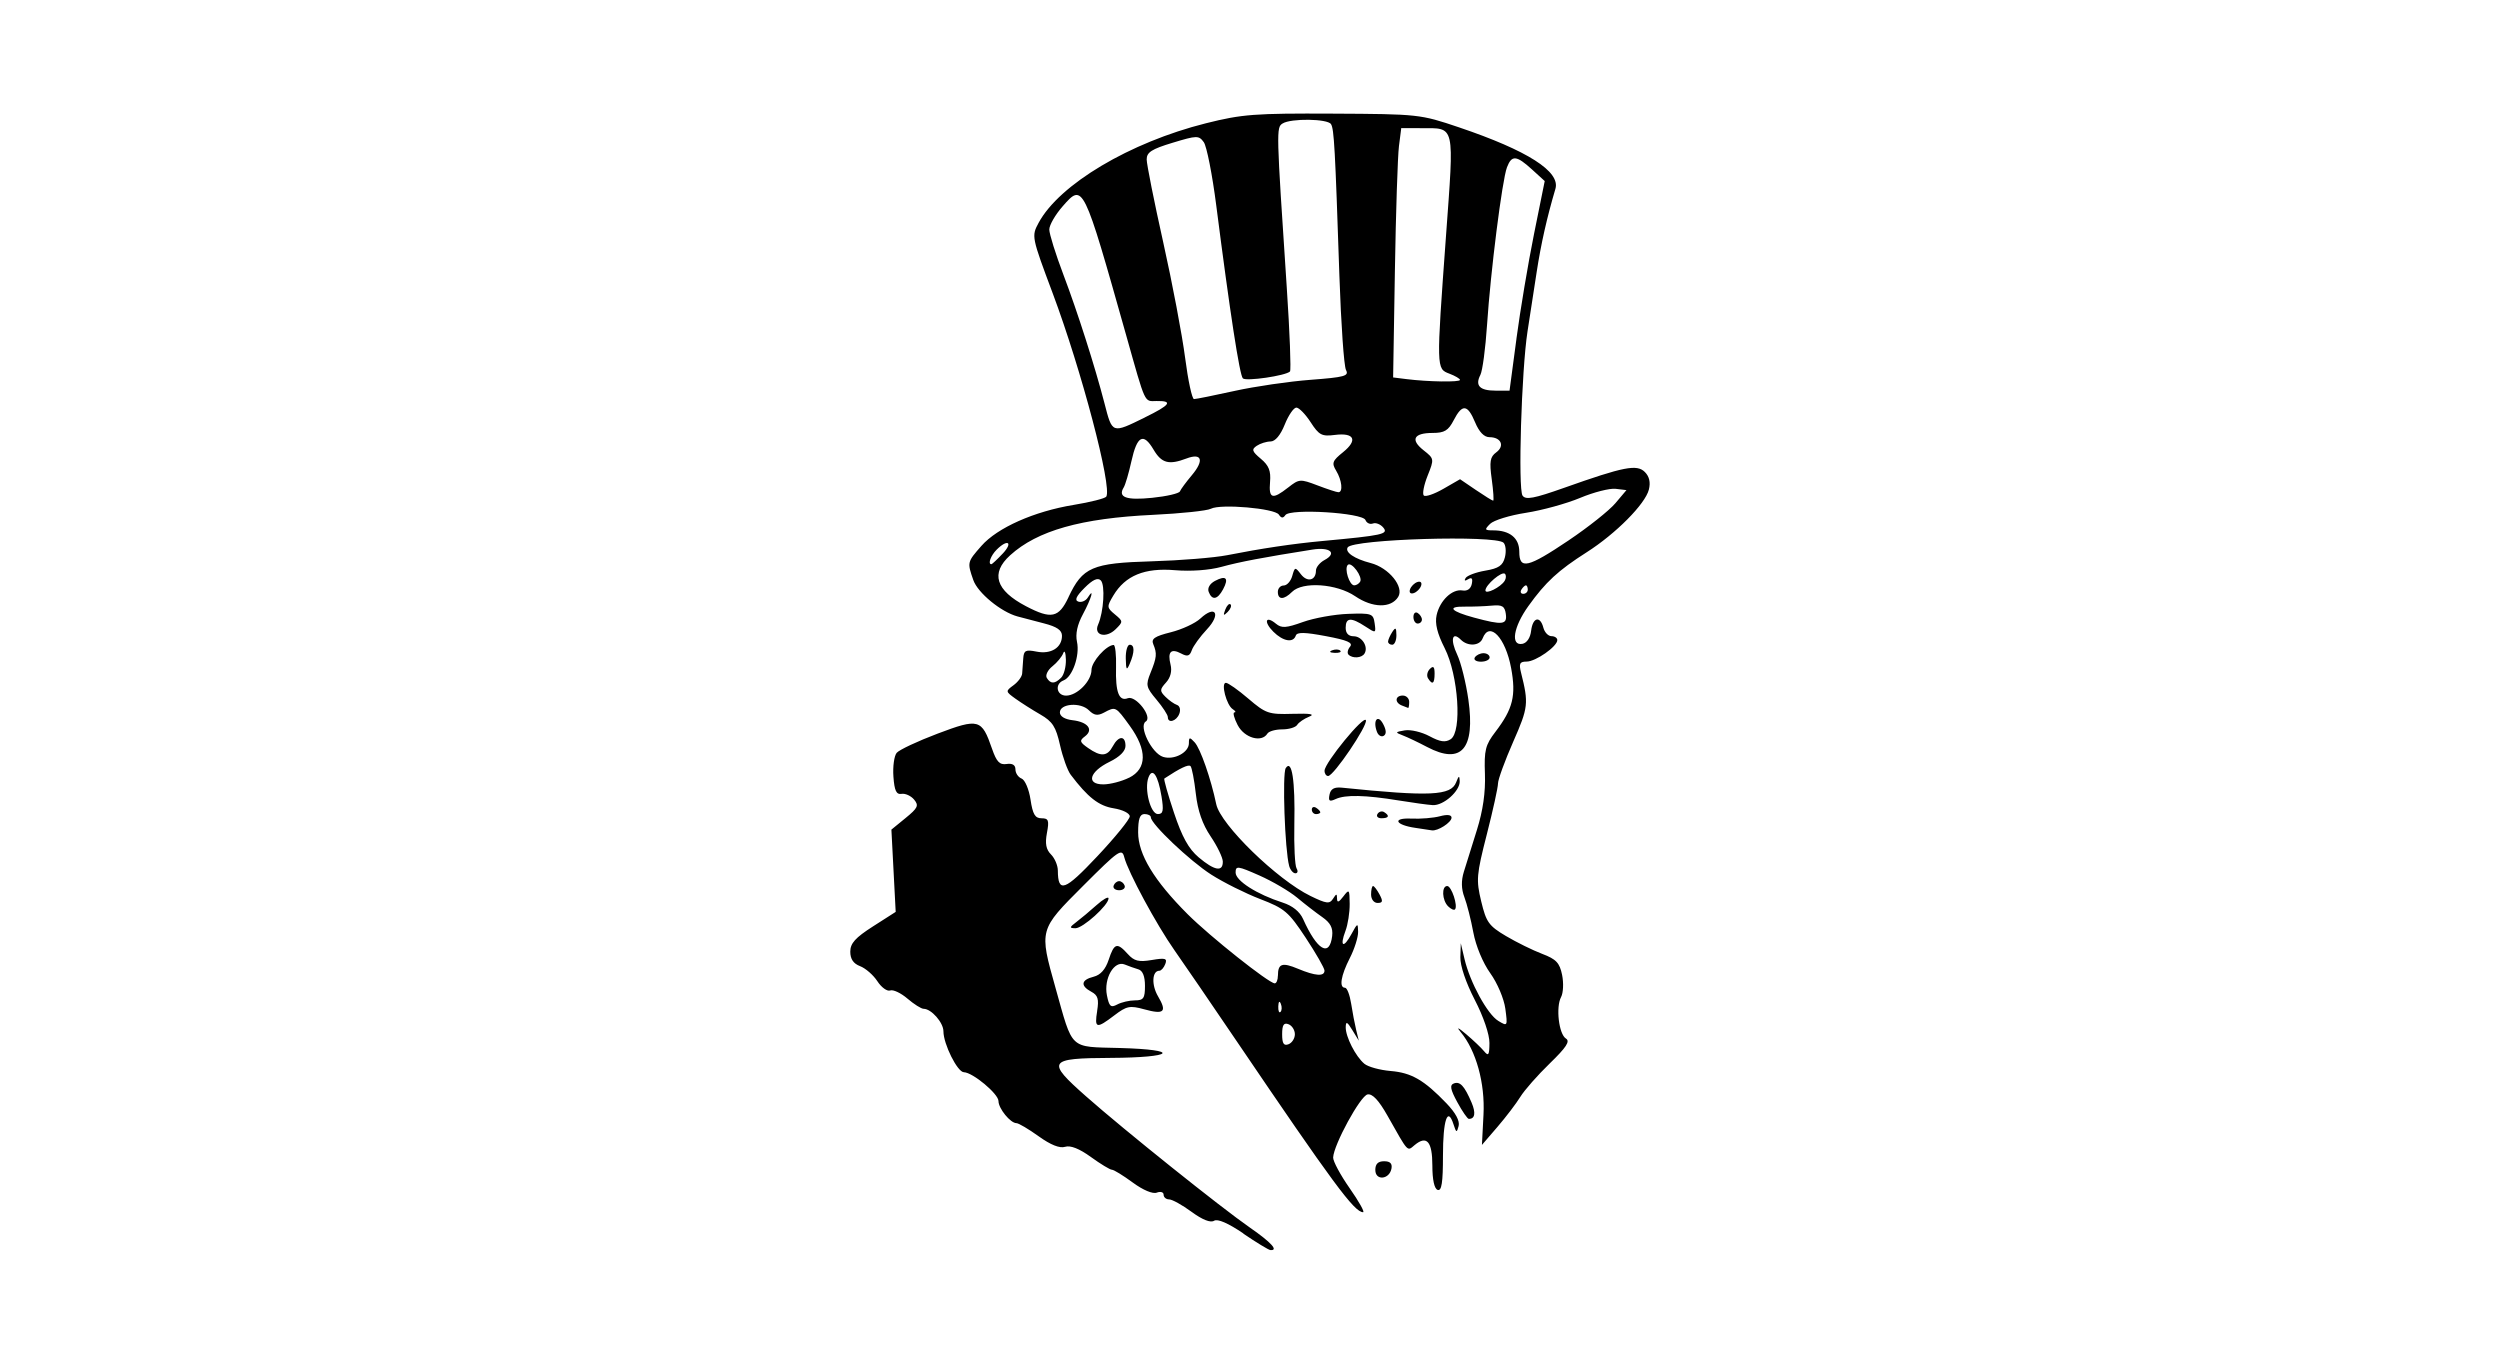 <?xml version="1.0" encoding="UTF-8" standalone="no"?>
<!-- Created with Inkscape (http://www.inkscape.org/) -->
<svg id="svg2" xmlns:rdf="http://www.w3.org/1999/02/22-rdf-syntax-ns#" xmlns="http://www.w3.org/2000/svg" height="54" width="99" version="1.1" xmlns:cc="http://creativecommons.org/ns#" xmlns:dc="http://purl.org/dc/elements/1.1/">
 <g id="g47545">
  <rect id="rect2990" opacity="0" height="54" width="99" y="0" x="0"/>
  <path id="path7391" d="m49.242 48.848c-0.609-0.414-1.024-0.593-1.166-0.505-0.141 0.087-0.463-0.041-0.891-0.355-0.368-0.271-0.768-0.492-0.888-0.492-0.12 0-0.218-0.084-0.218-0.186s-0.121-0.139-0.269-0.082c-0.161 0.062-0.544-0.099-0.955-0.401-0.377-0.278-0.747-0.505-0.822-0.505-0.075 0-0.45-0.227-0.834-0.505-0.458-0.332-0.809-0.47-1.021-0.403-0.213 0.068-0.571-0.075-1.047-0.417-0.398-0.286-0.794-0.52-0.88-0.52-0.239 0-0.711-0.58-0.711-0.874 0-0.286-1.02-1.136-1.372-1.143-0.254-0.005-0.808-1.115-0.808-1.618 0-0.347-0.479-0.893-0.784-0.893-0.094 0-0.382-0.182-0.641-0.404s-0.567-0.367-0.684-0.322c-0.118 0.045-0.346-0.119-0.507-0.366s-0.469-0.514-0.683-0.596c-0.267-0.101-0.39-0.283-0.39-0.574 0-0.331 0.199-0.553 0.899-1.001l0.899-0.575-0.085-1.629-0.085-1.629 0.562-0.459c0.488-0.398 0.532-0.495 0.337-0.73-0.124-0.149-0.347-0.251-0.496-0.227-0.208 0.034-0.283-0.123-0.323-0.681-0.029-0.399 0.029-0.823 0.129-0.943 0.1-0.12 0.829-0.462 1.62-0.761 1.632-0.616 1.747-0.584 2.157 0.602 0.178 0.514 0.301 0.642 0.576 0.601 0.23-0.035 0.35 0.039 0.35 0.215 0 0.147 0.11 0.309 0.243 0.361 0.134 0.051 0.293 0.425 0.354 0.833 0.087 0.581 0.18 0.74 0.435 0.74 0.279 0 0.309 0.081 0.215 0.581-0.079 0.422-0.035 0.655 0.16 0.85 0.148 0.148 0.27 0.434 0.272 0.634 0.006 0.91 0.268 0.817 1.564-0.561 0.706-0.751 1.284-1.462 1.284-1.581 0-0.121-0.281-0.261-0.636-0.318-0.591-0.094-1.024-0.432-1.703-1.33-0.125-0.165-0.315-0.693-0.423-1.174-0.163-0.727-0.294-0.931-0.777-1.21-0.32-0.184-0.764-0.467-0.987-0.627-0.397-0.285-0.399-0.297-0.079-0.531 0.18-0.131 0.335-0.34 0.344-0.463 0.01-0.123 0.029-0.392 0.043-0.597 0.022-0.322 0.095-0.359 0.528-0.273 0.571 0.114 1.006-0.157 1.006-0.626 0-0.222-0.199-0.36-0.713-0.492-0.392-0.101-0.864-0.225-1.048-0.275-0.654-0.177-1.573-0.933-1.75-1.439-0.245-0.704-0.243-0.714 0.32-1.354 0.631-0.719 2.088-1.367 3.651-1.623 0.668-0.109 1.251-0.258 1.295-0.329 0.236-0.381-0.986-5.018-2.122-8.051-0.839-2.241-0.843-2.262-0.558-2.791 0.822-1.526 3.614-3.187 6.625-3.942 1.435-0.36 1.933-0.397 5.03-0.382 3.386 0.017 3.461 0.025 4.986 0.541 2.725 0.922 4.027 1.752 3.824 2.438-0.336 1.134-0.571 2.178-0.742 3.292-0.106 0.692-0.269 1.748-0.362 2.348-0.24 1.546-0.382 6.243-0.197 6.508 0.123 0.176 0.452 0.114 1.646-0.309 2.372-0.841 2.882-0.941 3.197-0.626 0.178 0.178 0.231 0.41 0.159 0.696-0.143 0.571-1.308 1.746-2.458 2.479-1.136 0.724-1.626 1.176-2.314 2.134-0.595 0.828-0.715 1.585-0.237 1.495 0.177-0.034 0.314-0.238 0.346-0.515 0.062-0.535 0.358-0.611 0.485-0.124 0.048 0.184 0.192 0.335 0.32 0.335 0.128 0 0.232 0.07 0.232 0.156 0 0.252-0.855 0.851-1.215 0.851-0.273 0-0.312 0.077-0.221 0.439 0.306 1.22 0.289 1.374-0.309 2.733-0.332 0.755-0.603 1.498-0.603 1.652 0 0.154-0.199 1.061-0.443 2.016-0.411 1.609-0.427 1.804-0.222 2.657 0.198 0.825 0.3 0.968 0.982 1.372 0.419 0.248 1.063 0.565 1.432 0.705 0.554 0.21 0.691 0.354 0.789 0.833 0.065 0.319 0.047 0.713-0.04 0.876-0.215 0.401-0.089 1.472 0.193 1.646 0.172 0.106 0.015 0.347-0.642 0.984-0.479 0.464-1.003 1.059-1.165 1.323-0.162 0.264-0.571 0.8-0.908 1.192l-0.613 0.712 0.062-1.195c0.065-1.249-0.29-2.537-0.902-3.272-0.183-0.22-0.107-0.191 0.218 0.084 0.273 0.231 0.591 0.532 0.706 0.671 0.175 0.211 0.21 0.159 0.214-0.324 0.003-0.339-0.236-1.042-0.582-1.71-0.352-0.68-0.58-1.356-0.57-1.688l0.017-0.554 0.148 0.629c0.218 0.924 0.908 2.188 1.337 2.447 0.368 0.223 0.372 0.215 0.279-0.482-0.053-0.396-0.316-1.017-0.596-1.406-0.292-0.407-0.572-1.08-0.671-1.613-0.093-0.504-0.253-1.132-0.354-1.397-0.124-0.325-0.131-0.652-0.022-1.006 0.089-0.289 0.322-1.036 0.518-1.66 0.239-0.763 0.343-1.488 0.317-2.212-0.034-0.945 0.016-1.149 0.417-1.673 0.693-0.909 0.822-1.431 0.621-2.518-0.225-1.216-0.86-1.88-1.129-1.181-0.115 0.301-0.586 0.33-0.863 0.053-0.344-0.344-0.427-0.005-0.145 0.59 0.149 0.314 0.348 1.116 0.443 1.782 0.277 1.956-0.276 2.592-1.633 1.877-0.347-0.183-0.781-0.39-0.966-0.46-0.311-0.119-0.305-0.133 0.081-0.199 0.229-0.039 0.669 0.065 0.977 0.23 0.424 0.228 0.628 0.257 0.841 0.12 0.455-0.294 0.306-2.531-0.239-3.607-0.295-0.581-0.391-0.977-0.319-1.305 0.127-0.58 0.62-1.049 1.026-0.978 0.189 0.033 0.328-0.066 0.368-0.26 0.044-0.217-0.001-0.273-0.146-0.184-0.13 0.08-0.167 0.061-0.099-0.049 0.061-0.098 0.412-0.23 0.781-0.292 0.528-0.089 0.693-0.202 0.775-0.53 0.058-0.229 0.033-0.488-0.054-0.575-0.313-0.313-5.969-0.144-6.172 0.184-0.119 0.192 0.264 0.453 0.91 0.62 0.721 0.186 1.337 0.947 1.088 1.343-0.285 0.452-1.011 0.44-1.701-0.029-0.733-0.498-2.082-0.592-2.5-0.173-0.322 0.322-0.563 0.322-0.563 0 0-0.138 0.104-0.252 0.232-0.252s0.28-0.17 0.338-0.377c0.102-0.362 0.116-0.364 0.344-0.067 0.253 0.33 0.595 0.246 0.595-0.147 0-0.13 0.153-0.318 0.34-0.418 0.511-0.273 0.22-0.524-0.479-0.413-1.94 0.307-2.882 0.486-3.599 0.683-0.484 0.133-1.218 0.186-1.845 0.133-1.2-0.102-1.966 0.212-2.438 1-0.267 0.446-0.264 0.482 0.059 0.75 0.33 0.274 0.331 0.29 0.029 0.588-0.38 0.375-0.881 0.244-0.694-0.182 0.223-0.506 0.287-1.571 0.106-1.752-0.12-0.12-0.319-0.028-0.643 0.296-0.331 0.331-0.403 0.491-0.245 0.544 0.123 0.041 0.29-0.029 0.37-0.155 0.284-0.449 0.146 0.032-0.187 0.651-0.226 0.419-0.304 0.786-0.236 1.1 0.117 0.538-0.18 1.388-0.531 1.523-0.36 0.138-0.284 0.604 0.099 0.604 0.438 0 1.006-0.576 1.006-1.021 0-0.318 0.58-0.972 0.875-0.985 0.066-0.003 0.11 0.396 0.097 0.886-0.026 0.982 0.116 1.357 0.464 1.223 0.32-0.123 0.994 0.749 0.713 0.922-0.293 0.181 0.234 1.258 0.686 1.401 0.433 0.137 1.022-0.174 1.022-0.54 0-0.246 0.029-0.251 0.228-0.036 0.227 0.244 0.645 1.442 0.855 2.45 0.168 0.808 2.414 2.994 3.736 3.636 0.631 0.307 0.753 0.322 0.888 0.108 0.134-0.211 0.157-0.212 0.159-0.006 0.002 0.173 0.072 0.15 0.249-0.084 0.231-0.305 0.247-0.287 0.252 0.292 0.003 0.34-0.072 0.822-0.167 1.071-0.237 0.624-0.079 0.71 0.236 0.128 0.243-0.449 0.258-0.454 0.265-0.092 0.004 0.211-0.144 0.68-0.329 1.041-0.354 0.695-0.432 1.174-0.19 1.174 0.08 0 0.189 0.283 0.243 0.629 0.053 0.346 0.144 0.817 0.2 1.048l0.103 0.419-0.256-0.419c-0.205-0.336-0.257-0.359-0.262-0.117-0.007 0.38 0.392 1.163 0.74 1.452 0.146 0.121 0.613 0.249 1.038 0.285 0.827 0.069 1.325 0.357 2.214 1.283 0.36 0.375 0.531 0.695 0.479 0.895-0.073 0.279-0.094 0.272-0.202-0.064-0.233-0.725-0.418-0.178-0.418 1.238 0 1.07-0.053 1.411-0.21 1.357-0.132-0.045-0.21-0.4-0.21-0.964 0-0.953-0.222-1.21-0.701-0.812-0.304 0.252-0.232 0.331-1.078-1.167-0.344-0.608-0.594-0.874-0.787-0.838-0.284 0.052-1.342 1.992-1.363 2.498-0.006 0.146 0.288 0.693 0.654 1.216 0.366 0.523 0.606 0.95 0.532 0.95-0.345 0-1.184-1.136-5.018-6.791-1-1.476-2.103-3.087-2.45-3.58-0.716-1.018-1.839-3.099-1.99-3.688-0.093-0.364-0.216-0.278-1.621 1.127-1.759 1.759-1.752 1.732-1.101 4.048 0.701 2.493 0.523 2.326 2.539 2.381 2.46 0.067 2.172 0.38-0.36 0.392-2.484 0.012-2.555 0.123-0.971 1.522 1.504 1.329 5.337 4.398 6.499 5.205 0.84 0.583 1.133 0.907 0.802 0.884-0.069-0.005-0.551-0.298-1.071-0.651zm2.035-7.892c0-0.165-0.113-0.343-0.252-0.396-0.188-0.072-0.252 0.027-0.252 0.396s0.063 0.468 0.252 0.396c0.138-0.053 0.252-0.231 0.252-0.396zm-0.556-1.205c-0.054-0.134-0.093-0.094-0.101 0.101-0.007 0.177 0.032 0.276 0.088 0.22s0.062-0.2 0.013-0.321zm-0.115-1.114c0-0.48 0.165-0.537 0.796-0.273 0.689 0.288 1.048 0.312 1.048 0.072 0-0.095-0.335-0.68-0.744-1.3-0.68-1.03-0.834-1.161-1.803-1.533-0.582-0.224-1.454-0.659-1.937-0.968-0.849-0.542-2.392-2.007-2.392-2.269 0-0.071-0.113-0.129-0.252-0.129-0.185 0-0.252 0.192-0.252 0.726 0 0.867 0.631 1.91 1.96 3.239 0.879 0.879 3.213 2.733 3.448 2.739 0.069 0.002 0.126-0.135 0.126-0.304zm2.148-1.577c0.037-0.313-0.071-0.518-0.391-0.742-0.244-0.17-0.692-0.516-0.997-0.771-0.305-0.254-0.978-0.649-1.495-0.878-0.865-0.382-0.941-0.392-0.941-0.114 0 0.323 0.845 0.862 1.862 1.187 0.389 0.124 0.677 0.356 0.809 0.649 0.559 1.246 1.051 1.531 1.154 0.668zm-4.33-2.937c-0.002-0.161-0.218-0.61-0.48-0.998-0.327-0.483-0.513-1.016-0.59-1.697-0.062-0.546-0.156-1.036-0.21-1.09-0.079-0.079-0.411 0.079-1.037 0.492-0.031 0.02 0.141 0.628 0.381 1.35 0.32 0.962 0.582 1.435 0.978 1.77 0.627 0.529 0.962 0.589 0.957 0.172zm-2.431-2.599c-0.135-0.828-0.357-1.148-0.513-0.739-0.175 0.456 0.079 1.452 0.371 1.452 0.211 0 0.237-0.132 0.143-0.713zm-1.281-0.725c0.713-0.356 0.722-1.096 0.025-2.059-0.558-0.77-0.556-0.769-1.02-0.52-0.251 0.134-0.392 0.112-0.597-0.093-0.328-0.328-1.149-0.268-1.149 0.085 0 0.155 0.193 0.273 0.502 0.309 0.608 0.069 0.843 0.375 0.491 0.639-0.226 0.169-0.211 0.227 0.124 0.461 0.507 0.355 0.762 0.338 0.978-0.068 0.228-0.426 0.503-0.433 0.503-0.014 0 0.205-0.228 0.433-0.629 0.629-0.804 0.393-0.943 0.894-0.248 0.894 0.269 0 0.728-0.119 1.018-0.264zm-2.691-3.962c0.111-0.111 0.195-0.431 0.188-0.713-0.007-0.281-0.054-0.398-0.104-0.26-0.05 0.138-0.243 0.373-0.43 0.522-0.187 0.149-0.286 0.356-0.221 0.461 0.151 0.244 0.316 0.241 0.568-0.011zm17.61-2.524c-0.044-0.309-0.145-0.369-0.557-0.33-0.277 0.026-0.762 0.044-1.078 0.04-0.715-0.01-0.545 0.186 0.378 0.435 1.13 0.305 1.317 0.284 1.256-0.145zm-17.32-0.663c0.56-1.192 0.935-1.353 3.3-1.422 1.134-0.033 2.476-0.142 2.984-0.242 1.327-0.263 2.619-0.456 3.773-0.562 2.39-0.221 2.626-0.272 2.411-0.531-0.111-0.133-0.296-0.206-0.412-0.162s-0.249-0.018-0.295-0.138c-0.111-0.288-2.987-0.465-3.171-0.195-0.09 0.131-0.164 0.126-0.258-0.019-0.161-0.249-2.309-0.434-2.693-0.232-0.152 0.08-1.183 0.188-2.289 0.241-2.853 0.135-4.581 0.623-5.659 1.601-0.785 0.711-0.575 1.388 0.626 2.017 1.003 0.526 1.3 0.463 1.684-0.354zm17.274-0.649c0.06-0.098 0.065-0.223 0.01-0.278-0.117-0.117-0.772 0.441-0.772 0.657 0 0.176 0.605-0.125 0.762-0.379zm0.915 0.347c0-0.092-0.033-0.168-0.074-0.168s-0.121 0.075-0.178 0.168-0.024 0.168 0.074 0.168c0.098 0 0.178-0.075 0.178-0.168zm-6.639-0.311c0.116-0.188-0.343-0.812-0.489-0.666-0.146 0.146 0.063 0.809 0.255 0.809 0.081 0 0.186-0.064 0.235-0.143zm-14.154-1.113c0.423-0.45 0.2-0.595-0.24-0.156-0.233 0.233-0.357 0.575-0.209 0.575 0.03 0 0.232-0.189 0.448-0.419zm22.414-0.527c0.774-0.52 1.605-1.181 1.847-1.467l0.44-0.521-0.428-0.051c-0.235-0.028-0.87 0.134-1.409 0.36-0.54 0.226-1.504 0.491-2.143 0.59-0.639 0.098-1.277 0.295-1.419 0.437-0.232 0.232-0.22 0.258 0.124 0.258 0.657 0 1.031 0.306 1.031 0.844 0 0.72 0.332 0.643 1.957-0.449zm-15.397-1.936c0.032-0.082 0.245-0.37 0.473-0.642 0.496-0.59 0.399-0.894-0.213-0.662-0.698 0.265-0.985 0.188-1.303-0.351-0.405-0.685-0.652-0.555-0.878 0.463-0.103 0.465-0.24 0.931-0.304 1.034-0.242 0.392 0.099 0.516 1.127 0.411 0.572-0.058 1.066-0.173 1.098-0.254zm12.349-0.482c-0.097-0.704-0.066-0.886 0.178-1.065 0.347-0.254 0.193-0.601-0.268-0.601-0.211 0-0.408-0.204-0.568-0.587-0.3-0.719-0.51-0.74-0.849-0.084-0.212 0.41-0.366 0.503-0.833 0.503-0.751 0-0.892 0.268-0.36 0.686 0.423 0.333 0.425 0.346 0.161 1.006-0.147 0.368-0.216 0.721-0.152 0.785 0.064 0.064 0.413-0.055 0.776-0.264l0.66-0.38 0.625 0.425c0.344 0.234 0.652 0.425 0.686 0.425 0.033 0 0.008-0.382-0.056-0.849zm-8.061 0.327c0.433-0.341 0.478-0.344 1.16-0.084 0.39 0.149 0.763 0.271 0.829 0.271 0.19 0 0.14-0.475-0.089-0.852-0.184-0.303-0.151-0.392 0.273-0.734 0.594-0.479 0.449-0.782-0.327-0.683-0.515 0.066-0.625 0.008-0.956-0.503-0.206-0.318-0.46-0.578-0.565-0.58-0.105-0.001-0.312 0.3-0.46 0.669-0.17 0.424-0.377 0.672-0.563 0.673-0.162 0.001-0.408 0.078-0.546 0.171-0.214 0.143-0.19 0.22 0.162 0.515 0.318 0.266 0.402 0.479 0.364 0.919-0.057 0.664 0.093 0.709 0.717 0.218zm-5.677-2.775c1.013-0.496 1.13-0.66 0.465-0.65-0.497 0.007-0.419 0.177-1.2-2.592-1.706-6.048-1.705-6.046-2.519-5.118-0.291 0.331-0.529 0.744-0.529 0.918s0.253 0.982 0.562 1.797c0.557 1.469 1.249 3.635 1.624 5.087 0.313 1.21 0.288 1.201 1.597 0.56zm3.554-1.05c0.806-0.178 2.161-0.376 3.011-0.44 1.354-0.103 1.528-0.151 1.401-0.39-0.079-0.15-0.196-1.819-0.26-3.71-0.171-5.094-0.211-5.829-0.333-6.025-0.133-0.215-1.587-0.235-1.917-0.026-0.253 0.16-0.251 0.227 0.166 6.509 0.118 1.773 0.175 3.263 0.127 3.312-0.168 0.168-1.738 0.398-1.866 0.273-0.129-0.125-0.51-2.603-1.054-6.848-0.156-1.22-0.379-2.348-0.494-2.506-0.198-0.27-0.27-0.269-1.236 0.024-0.831 0.252-1.026 0.377-1.025 0.661 0.001 0.193 0.296 1.671 0.656 3.285 0.36 1.614 0.75 3.67 0.866 4.569 0.116 0.899 0.275 1.635 0.352 1.635 0.077 0 0.8-0.145 1.606-0.323zm11.162-2.067c0.151-1.13 0.464-2.997 0.697-4.15l0.423-2.094-0.506-0.461c-0.615-0.56-0.801-0.576-0.989-0.082-0.191 0.502-0.651 4.141-0.789 6.244-0.061 0.922-0.179 1.81-0.263 1.974-0.22 0.427-0.029 0.625 0.602 0.625h0.552l0.274-2.054zm-2.235 1.631c0-0.048-0.189-0.16-0.419-0.247-0.521-0.198-0.52-0.174-0.138-5.418 0.329-4.517 0.379-4.3-0.983-4.304l-0.786-0.003-0.091 0.713c-0.05 0.392-0.123 2.614-0.161 4.937l-0.07 4.224 0.528 0.066c0.859 0.108 2.121 0.127 2.121 0.032zm-3.354 31.289c0-0.24 0.108-0.348 0.348-0.348 0.24 0 0.33 0.09 0.292 0.292-0.084 0.437-0.639 0.486-0.639 0.056zm3.248-2.686c-0.275-0.507-0.307-0.678-0.138-0.743 0.244-0.094 0.421 0.098 0.703 0.759 0.174 0.409 0.134 0.648-0.11 0.644-0.054-0.001-0.259-0.298-0.455-0.66zm-14.263-3.614c0.076-0.469 0.03-0.622-0.23-0.76-0.442-0.237-0.408-0.47 0.087-0.594 0.277-0.069 0.473-0.29 0.6-0.674 0.219-0.663 0.332-0.697 0.757-0.226 0.252 0.279 0.433 0.324 0.949 0.237 0.538-0.091 0.621-0.066 0.535 0.159-0.056 0.146-0.162 0.266-0.234 0.266-0.291 0-0.32 0.561-0.051 1.016 0.363 0.615 0.24 0.729-0.552 0.51-0.566-0.156-0.694-0.13-1.178 0.239-0.715 0.545-0.795 0.525-0.682-0.172zm1.497-0.419c0.34 0 0.397-0.082 0.397-0.576 0-0.376-0.09-0.602-0.26-0.652-0.143-0.042-0.386-0.128-0.541-0.192-0.418-0.173-0.839 0.555-0.706 1.22 0.089 0.445 0.152 0.501 0.409 0.363 0.167-0.09 0.483-0.163 0.701-0.163zm-2.318-3.104c0.176-0.133 0.535-0.433 0.796-0.667s0.476-0.354 0.476-0.268c0 0.27-1.019 1.188-1.312 1.183-0.245-0.005-0.24-0.036 0.04-0.248zm14.718-0.622c-0.24-0.24-0.264-0.802-0.034-0.802 0.171 0 0.434 0.799 0.306 0.927-0.04 0.04-0.163-0.016-0.272-0.125zm-3.049-0.467c0-0.184 0.035-0.335 0.078-0.335 0.043 0 0.159 0.151 0.257 0.335 0.143 0.268 0.128 0.335-0.078 0.335-0.146 0-0.257-0.146-0.257-0.335zm-10.196-0.348c0.033-0.099 0.132-0.18 0.219-0.18 0.088 0 0.186 0.081 0.219 0.18 0.033 0.099-0.066 0.18-0.219 0.18-0.154 0-0.252-0.081-0.219-0.18zm6.952-0.784c-0.171-0.617-0.277-3.658-0.135-3.873 0.244-0.369 0.376 0.495 0.34 2.221-0.018 0.856 0.022 1.643 0.088 1.75 0.066 0.107 0.045 0.195-0.046 0.195-0.091 0-0.203-0.132-0.248-0.293zm5.005-1.505c-0.809-0.115-0.941-0.404-0.168-0.368 0.369 0.017 0.878-0.025 1.132-0.093 0.294-0.079 0.461-0.059 0.461 0.056 0 0.19-0.554 0.544-0.785 0.502-0.075-0.014-0.363-0.057-0.64-0.097zm-1.507-0.552c0.058-0.094 0.176-0.127 0.261-0.074 0.233 0.144 0.189 0.244-0.105 0.244-0.144 0-0.214-0.077-0.156-0.17zm-2.601-0.172c0-0.098 0.075-0.131 0.168-0.074 0.092 0.057 0.168 0.137 0.168 0.178s-0.075 0.074-0.168 0.074c-0.092 0-0.168-0.08-0.168-0.178zm3.437-0.363c-1.315-0.215-2.107-0.233-2.49-0.056-0.251 0.116-0.298 0.082-0.246-0.175 0.046-0.227 0.186-0.305 0.489-0.275 3.494 0.357 4.319 0.319 4.525-0.211 0.106-0.274 0.132-0.283 0.142-0.048 0.016 0.389-0.642 0.975-1.068 0.95-0.19-0.011-0.798-0.095-1.352-0.185zm-2.933-1.178c0.002-0.312 1.565-2.219 1.638-1.998 0.072 0.216-1.277 2.208-1.496 2.208-0.079 0-0.143-0.094-0.142-0.21zm-3.439-1.803c-0.143-0.277-0.202-0.504-0.13-0.506 0.071-0.001 0.042-0.059-0.066-0.127-0.249-0.159-0.479-1.044-0.271-1.044 0.086 0 0.487 0.283 0.891 0.629 0.688 0.588 0.801 0.627 1.749 0.599 0.708-0.021 0.905 0.014 0.654 0.114-0.198 0.079-0.41 0.225-0.471 0.323-0.061 0.099-0.328 0.179-0.594 0.179-0.266 0-0.53 0.075-0.587 0.168-0.227 0.368-0.911 0.172-1.174-0.335zm5.516 0.268c-0.174-0.452 0.027-0.719 0.241-0.319 0.129 0.242 0.139 0.402 0.027 0.471-0.093 0.058-0.214-0.011-0.268-0.152zm-8.283-0.59c0-0.085-0.202-0.395-0.449-0.689-0.413-0.491-0.432-0.576-0.236-1.061 0.248-0.613 0.263-0.765 0.109-1.134-0.09-0.215 0.053-0.313 0.693-0.473 0.443-0.111 0.97-0.355 1.171-0.543 0.6-0.56 0.831-0.182 0.261 0.426-0.271 0.289-0.541 0.661-0.599 0.827-0.083 0.236-0.173 0.264-0.421 0.132-0.405-0.217-0.548-0.068-0.421 0.438 0.064 0.256-0 0.512-0.179 0.71-0.251 0.277-0.253 0.335-0.023 0.565 0.141 0.141 0.347 0.287 0.457 0.323 0.113 0.038 0.153 0.191 0.092 0.35-0.114 0.298-0.455 0.394-0.455 0.129zm9.264-0.459c-0.292-0.118-0.263-0.392 0.042-0.392 0.138 0 0.252 0.113 0.252 0.252s-0.019 0.246-0.042 0.238c-0.023-0.007-0.136-0.051-0.252-0.098zm1.039-1.077c-0.062-0.1-0.029-0.266 0.074-0.369 0.137-0.137 0.187-0.089 0.187 0.182 0 0.405-0.087 0.467-0.261 0.187zm-11.968-0.782c-0.006-0.3 0.064-0.545 0.156-0.545 0.199 0 0.199 0.291 0 0.755-0.121 0.281-0.146 0.247-0.156-0.21zm13.822-0.042c0.057-0.092 0.212-0.168 0.345-0.168 0.133 0 0.242 0.075 0.242 0.168s-0.155 0.168-0.345 0.168-0.299-0.075-0.242-0.168zm-5.001-0.11c-0.061-0.061-0.034-0.203 0.06-0.316 0.129-0.156-0.101-0.257-0.957-0.418-0.843-0.159-1.144-0.164-1.192-0.02-0.1 0.299-0.504 0.228-0.889-0.156-0.394-0.394-0.307-0.657 0.104-0.316 0.222 0.184 0.4 0.173 1.067-0.067 0.44-0.158 1.247-0.304 1.792-0.323 0.933-0.033 0.995-0.011 1.049 0.372 0.056 0.4 0.05 0.402-0.371 0.126-0.564-0.37-0.776-0.355-0.776 0.054 0 0.217 0.112 0.335 0.317 0.335 0.33 0 0.592 0.42 0.428 0.686-0.11 0.178-0.472 0.202-0.632 0.042zm-0.648-0.172c0.121-0.048 0.266-0.042 0.321 0.013 0.056 0.056-0.043 0.095-0.22 0.088-0.195-0.008-0.235-0.048-0.101-0.101zm2.214-0.347c0.001-0.069 0.076-0.239 0.165-0.377 0.131-0.203 0.163-0.179 0.165 0.126 0.001 0.207-0.073 0.377-0.165 0.377-0.092 0-0.167-0.057-0.165-0.126zm1.004-0.974c0-0.144 0.075-0.215 0.168-0.158 0.092 0.057 0.168 0.175 0.168 0.261 0 0.087-0.075 0.158-0.168 0.158-0.092 0-0.168-0.118-0.168-0.261zm-7.451-0.291c0.063-0.165 0.157-0.258 0.208-0.207 0.052 0.052 0 0.187-0.114 0.301-0.166 0.164-0.185 0.145-0.094-0.094zm-0.657-0.703c-0.057-0.148 0.043-0.323 0.248-0.433 0.44-0.235 0.56-0.111 0.322 0.332-0.22 0.411-0.437 0.449-0.57 0.101zm7.972-0.097c0.04-0.121 0.172-0.253 0.293-0.293 0.126-0.042 0.189 0.021 0.147 0.147-0.04 0.121-0.172 0.253-0.293 0.293-0.126 0.042-0.189-0.021-0.147-0.147z"/>
 </g>
</svg>
